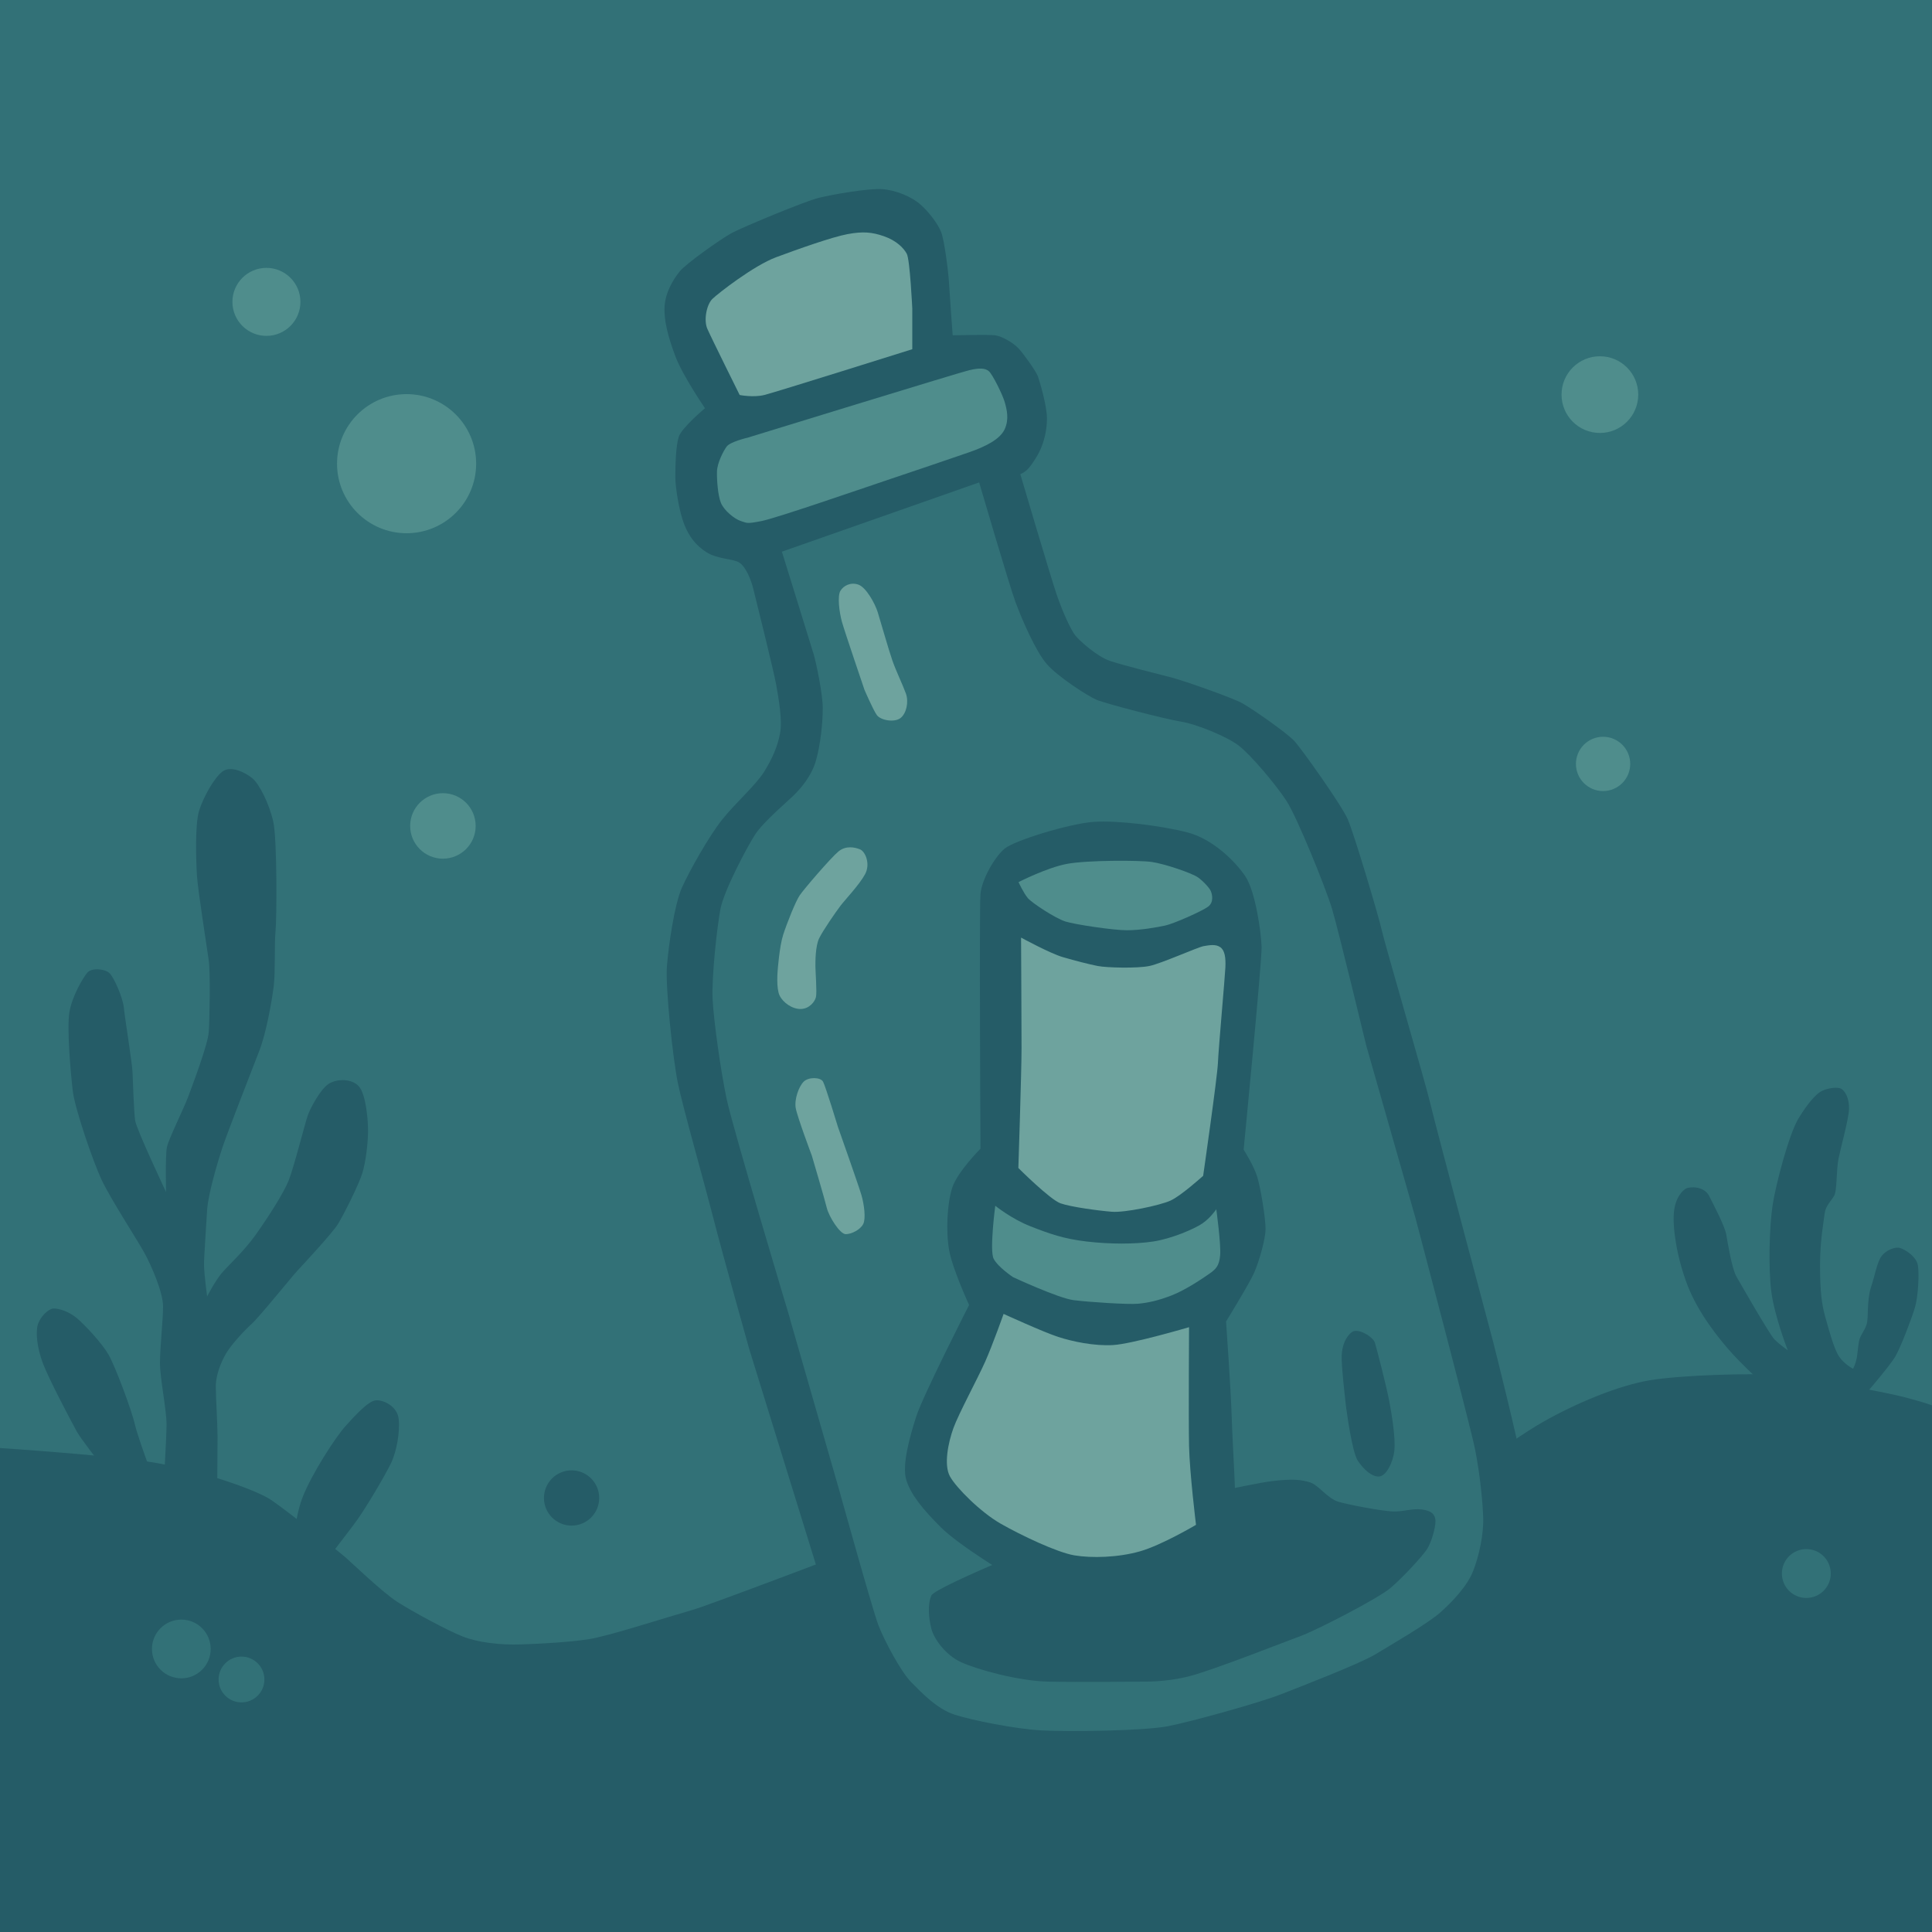 <?xml version="1.0" encoding="UTF-8"?>
<svg id="Content_Creation" data-name="Content Creation" xmlns="http://www.w3.org/2000/svg" viewBox="0 0 200 200">
  <defs>
    <style>
      .cls-1 {
        fill: #4f8d8c;
      }

      .cls-2 {
        fill: #6ea39e;
      }

      .cls-3 {
        fill: #327177;
      }

      .cls-4 {
        fill: #255c67;
      }
    </style>
  </defs>
  <rect id="Ground" class="cls-4" width="200" height="200"/>
  <path id="Ocean" class="cls-3" d="M0,149.9s11.45.75,15.98,1.51,10.48,2.77,12.08,3.86,7.05,5.37,7.72,5.96,3.85,3.64,5.37,4.61,5.16,2.95,6.75,3.57,3.84.89,5.98.82,5.05-.23,7.06-.54,7.88-2.21,10.87-3.07,52.84-19.97,52.84-19.97l24.18,8.18s7.36-5.62,10.86-7.61,7.83-3.78,11.06-4.33,10.71-.76,13.32-.55,10.85,1.72,12.98,2.27,2.94.87,2.94.87V0H0v149.9Z"/>
  <path id="Coral" class="cls-4" d="M14,156.09s-5.33-6.59-6.05-7.9-2.93-5.51-3.52-7.09-.77-3.2-.5-4.02,1.08-1.58,1.58-1.62,1.58.27,2.44.99,2.62,2.62,3.29,3.79,2.35,5.6,2.75,7.31,2.84,8.08,2.84,8.08c0,0,.41-6.63.41-8.17s-.68-4.78-.68-6.36.32-4.42.32-5.87-1.22-4.24-1.94-5.55-3.51-5.6-4.42-7.54-2.76-7.36-2.98-9.16-.63-6.5-.36-8.17,1.4-3.57,1.85-4.11,1.76-.41,2.26,0,1.44,2.62,1.53,3.61.86,5.73.9,6.68.14,4.11.27,5.01,3.2,7.4,3.2,7.4c0,0-.09-3.79.09-4.65s1.76-4.02,2.21-5.24,2.03-5.37,2.12-6.68.18-6.09,0-7.4-1.13-7.31-1.22-8.76-.23-5.33.23-6.77,1.53-3.34,2.39-4.02,2.39.09,3.11.68,1.76,2.66,2.17,4.51.36,10.11.23,11.37,0,4.11-.18,5.6-.77,4.87-1.49,6.72-3.29,8.44-3.79,9.93-1.53,4.96-1.62,6.59-.32,4.74-.32,5.64.32,3.29.32,3.29c0,0,.81-1.58,1.49-2.39s2.3-2.26,3.52-3.97,2.89-4.29,3.43-5.64,1.71-6,1.99-6.77,1.31-2.71,2.17-3.25,2.39-.54,3.11.27.95,3.38.95,4.6-.23,3.2-.59,4.38-1.94,4.33-2.53,5.28-3.57,4.15-4.2,4.83-3.93,4.78-4.74,5.51-2.12,2.17-2.62,3.02-1.08,2.21-1.08,3.43.18,3.88.18,5.24-.05,7.31-.05,7.31l7.94,4.34s-.01-3.03.92-5.42,3.41-6.21,4.4-7.31,2.39-2.65,3.18-2.71,2.21.61,2.36,1.92-.2,3.35-.79,4.58-2.74,4.92-3.91,6.44-7.43,9.73-7.43,9.73l-15.16-11.56Z"/>
  <path id="Coral-2" data-name="Coral" class="cls-4" d="M184.52,145.13s-3.61-3.27-5.1-4.9-3.66-4.36-4.75-7.23-1.53-5.84-1.39-7.47.97-2.37,1.31-2.52,1.81-.28,2.36.83,1.61,3.1,1.76,4,.58,3.49,1.04,4.3,3.42,5.97,3.92,6.49,1.4,1.15,1.4,1.15c0,0-1.39-3.54-1.71-6.11s-.18-6.8.14-8.91,1.68-7.33,2.68-8.98,1.79-2.45,2.25-2.75,1.52-.54,2.05-.37.97,1.09.93,2.15-.82,3.83-1.08,5.1-.14,3.32-.46,3.88-.9,1.03-.99,1.87-.47,2.66-.47,5.37.19,4.04.52,5.22.9,3.37,1.46,4.19,1.44,1.25,1.44,1.25c0,0,.3-.54.41-1.29s.13-1.4.28-1.83.49-.82.71-1.46,0-2.45.45-3.84.64-2.62,1.1-3.24,1.4-.99,1.91-.84,1.7.88,1.85,1.8.02,3.26-.3,4.34-1.4,3.95-2,5.03-3.84,4.79-3.84,4.79h-7.89Z"/>
  <path id="bottle_outline" data-name="bottle outline" class="cls-4" d="M127.86,180.91s-11.3,2.17-18.85,2-13.73-2.17-16.07-3.65-4.26-4.69-4.95-6.34-3.74-11.64-3.74-11.64l-6.69-21.63s-2.69-9.56-3.74-13.64-3.13-11.38-3.65-13.9-1.3-9.93-1.13-12.09.78-6.42,1.56-8.15,2.78-5.3,4.17-7.04,3.48-3.56,4.34-4.95,1.38-2.6,1.64-3.96-.15-3.63-.4-5.04-2.12-8.92-2.37-9.93-.81-2.32-1.46-2.72-2.27-.35-3.38-1.06-1.81-1.61-2.32-2.92-.91-3.73-.91-4.89.05-3.18.35-4.13,2.72-2.97,2.72-2.97c0,0-2.32-3.38-3.07-5.39s-1.21-3.73-1.11-5.19.91-2.77,1.56-3.58,4.28-3.38,5.39-3.98,7.56-3.28,8.97-3.63,5.14-1.01,6.6-.91,3.07.81,3.93,1.56,1.81,1.97,2.17,2.87.76,4.23.81,5.14.39,5.56.39,5.56c0,0,3.72-.09,4.4,0s1.89.77,2.45,1.39,1.8,2.36,1.98,2.88.93,3.01.93,4.34-.34,2.45-.68,3.22-1.08,1.86-1.46,2.17-.62.37-.62.37c0,0,3.14,10.64,3.77,12.48s1.46,3.62,1.9,4.19,2.28,2.22,3.62,2.67,5.14,1.4,6.35,1.71,6.31,2.09,7.36,2.68,4.61,3.06,5.39,3.92,4.85,6.59,5.5,8.06,3.26,10.23,3.53,11.51,4.61,16.09,5.04,17.99,6.51,24.69,6.51,24.69c0,0,2.69,10.68,2.9,12.4s.04,7.72-.13,9.27-2.18,5.08-3.31,6.75-4.07,4.11-6.42,5.33-9.14,4.7-11.54,5.58-8.25,2.61-8.25,2.61Z"/>
  <path class="cls-3" d="M81.78,136.5s-5.93-19.74-6.56-22.74-1.33-8.04-1.45-10.3.46-7.52.81-9.37,2.72-6.36,3.59-7.7,3.41-3.47,4.05-4.11,1.79-1.91,2.26-3.59.69-3.88.69-5.38-.69-4.74-.93-5.55-3.3-10.65-3.3-10.65l20.42-7.17s3.12,10.65,3.76,12.38,2.08,5.09,3.24,6.42,4.22,3.3,5.15,3.7,7.23,2.03,8.74,2.26,4.72,1.51,6,2.5,3.85,4.05,4.94,5.73,4.05,8.99,4.69,11.11,3.56,14.22,3.56,14.22l5.09,17.83s5.68,21.48,6.17,23.95.79,5.38.84,7.11-.44,3.95-1.04,5.48-2.12,3.16-3.41,4.3-5.04,3.31-6.67,4.3-7.51,3.26-9.78,4.15-9.18,2.81-11.7,3.31-10.42.59-13.13.44-7.16-1.04-8.99-1.63-3.41-2.27-4.49-3.36-2.81-4.35-3.41-5.93-4.05-13.97-4.05-13.97l-5.1-17.73Z"/>
  <path class="cls-1" d="M77.29,45.34s22.02-6.78,23.05-7.02,1.64-.23,2.03.11,1.43,2.45,1.64,3.2.47,1.75,0,2.79-1.94,1.79-3.66,2.39-6.13,2.09-8.84,3-11.15,3.83-12.69,4.13-1.45.21-2.12,0-1.75-1.1-2.07-1.88-.43-2.39-.41-3.25.65-2.11,1.01-2.59,2.07-.89,2.07-.89Z"/>
  <path class="cls-2" d="M76.57,40.89s-2.96-5.96-3.35-6.86-.07-2.51.53-3.09,4.28-3.45,6.59-4.31,5.78-2.09,7.38-2.39,2.54-.22,3.8.22,2.02,1.2,2.35,1.81.57,5.69.57,5.69v4.19s-14.18,4.46-15.32,4.74-2.55,0-2.55,0Z"/>
  <path class="cls-4" d="M118.39,174.08s-6.83.07-9.92,0-7.37-1.27-8.98-2.01-2.81-2.41-3.08-3.48-.4-2.48,0-3.42,15.21-6.97,19.09-8.17,14-3.42,16.21-3.68,3.01-.13,3.89.13,1.81,1.67,2.95,2.01,4.42.94,5.56,1,2.01-.33,3.08-.2,1.39.58,1.41,1.19-.4,2.19-.87,2.91-2.47,2.91-3.79,4.03-7.74,4.4-9.22,4.94-9.18,3.58-11.63,4.2-4.71.55-4.71.55Z"/>
  <path class="cls-4" d="M104.63,163.2s-5.32-3.18-7.23-5.09-3.14-3.42-3.59-4.94.36-4.43,1.05-6.57,5.46-11.51,5.46-11.51c0,0-1.68-3.64-2.05-5.59s-.23-4.96.32-6.59,2.91-4,2.91-4c0,0-.14-24.88,0-26.38s1.46-3.82,2.5-4.68,6.72-2.59,9.21-2.77,7.08.41,9.71,1.09,4.96,3,6,4.55,1.64,5.82,1.68,7.32-1.86,20.97-1.86,20.97c0,0,1.05,1.64,1.41,2.82s.86,4.28.86,5.37-.68,3.41-1.18,4.55-2.91,5.05-2.91,5.05c0,0,.5,7,.59,10.01s.55,9.32.32,11.23-2.09,2.91-3.41,3.55-4.14,1.82-5.96,2.27-6.78.86-8.32.77-5.5-1.41-5.5-1.41Z"/>
  <path class="cls-2" d="M103.88,136.01s4.18,1.91,5.67,2.39,3.7.95,5.67.84,7.87-1.85,7.87-1.85c0,0-.06,9.48,0,12.29s.72,8.17.72,8.17c0,0-3.52,2.09-5.79,2.74s-5.01.72-6.8.42-5.55-2.09-7.63-3.28-4.59-3.7-5.25-4.89-.18-3.52.36-5.01,2.51-5.13,3.28-6.86,1.91-4.95,1.91-4.95Z"/>
  <path class="cls-1" d="M104.87,132.21s-1.57-1.04-2.01-1.91.17-5.48.17-5.48c0,0,1.68,1.36,3.65,2.13s3.42,1.29,5.8,1.57,4.99.29,6.9,0,4.25-1.3,5.09-1.87,1.44-1.47,1.44-1.47c0,0,.5,3.65.4,4.76s-.44,1.44-1.11,1.91-2.45,1.68-3.89,2.24-2.45.77-3.48.87-5.13-.17-6.7-.37-6.26-2.38-6.26-2.38Z"/>
  <path class="cls-2" d="M105.7,97.06s3.01,1.64,4.32,2.02,2.7.74,3.62.92,4.09.26,5.34,0,5.03-1.96,5.63-2.06,1.24-.22,1.71.11.58,1.07.53,2.12-.71,8.37-.77,9.85-1.53,11.7-1.53,11.7c0,0-2.3,2.08-3.39,2.57s-4.7,1.26-6.07,1.15-4.21-.49-5.3-.87-4.37-3.66-4.37-3.66c0,0,.33-10,.33-12.41s-.05-11.42-.05-11.42Z"/>
  <path class="cls-1" d="M105.43,91.32s2.93-1.5,5.01-1.89,7.45-.39,8.79-.2,4.2,1.17,4.79,1.6,1.2,1.11,1.33,1.43.33,1.14-.29,1.6-3.55,1.76-4.43,1.95-2.57.49-3.97.49-5.37-.59-6.38-.91-3.42-1.89-3.87-2.41-.97-1.66-.97-1.66Z"/>
  <path class="cls-2" d="M84.04,119.63s-1.52-4.04-1.67-4.94.32-2.22.83-2.72,1.74-.47,2,0,1.55,4.71,1.55,4.71c0,0,2.16,6.11,2.43,7.05s.47,2.4.18,2.98-1.2,1.05-1.81,1.05-1.75-1.84-1.96-2.72-1.55-5.41-1.55-5.41Z"/>
  <path class="cls-2" d="M80.5,100.51s.18-2.52.57-3.73,1.28-3.45,1.71-4.09,3.24-3.91,4.02-4.55,1.71-.43,2.24-.21,1.1,1.5.5,2.59-2.05,2.61-2.53,3.24-1.84,2.59-2.22,3.39-.38,2.35-.38,2.86.17,2.69.06,3.19-.69,1.23-1.57,1.25-1.84-.65-2.2-1.4-.2-2.53-.2-2.53Z"/>
  <path class="cls-2" d="M89.47,71.35s-2.01-5.91-2.3-6.93-.5-2.72-.17-3.26,1.06-.92,1.86-.64,1.72,1.95,2,2.85,1.15,3.96,1.53,5.04,1.08,2.52,1.39,3.39.05,2.07-.57,2.54-2.05.24-2.45-.33-1.3-2.67-1.3-2.67Z"/>
  <path class="cls-4" d="M139.37,145.88s-.53-4.44-.48-5.54.43-1.96,1.05-2.44,2.2.48,2.39,1.1,1.19,4.49,1.48,6.02.67,3.92.53,5.16-.86,2.67-1.62,2.67-1.53-.72-2.15-1.62-1.19-5.35-1.19-5.35Z"/>
  <circle class="cls-1" cx="27.58" cy="31.25" r="3.52"/>
  <circle class="cls-1" cx="42.09" cy="48" r="7.2"/>
  <circle class="cls-1" cx="45.85" cy="85.5" r="3.39"/>
  <circle class="cls-1" cx="165.62" cy="40.85" r="3.97"/>
  <circle class="cls-1" cx="165.95" cy="79.08" r="2.81"/>
  <circle class="cls-4" cx="59.17" cy="155.07" r="2.86"/>
  <circle class="cls-3" cx="18.77" cy="170.7" r="3.04"/>
  <circle class="cls-3" cx="25" cy="173.86" r="2.37"/>
  <circle class="cls-3" cx="186.99" cy="162.89" r="2.53"/>
</svg>